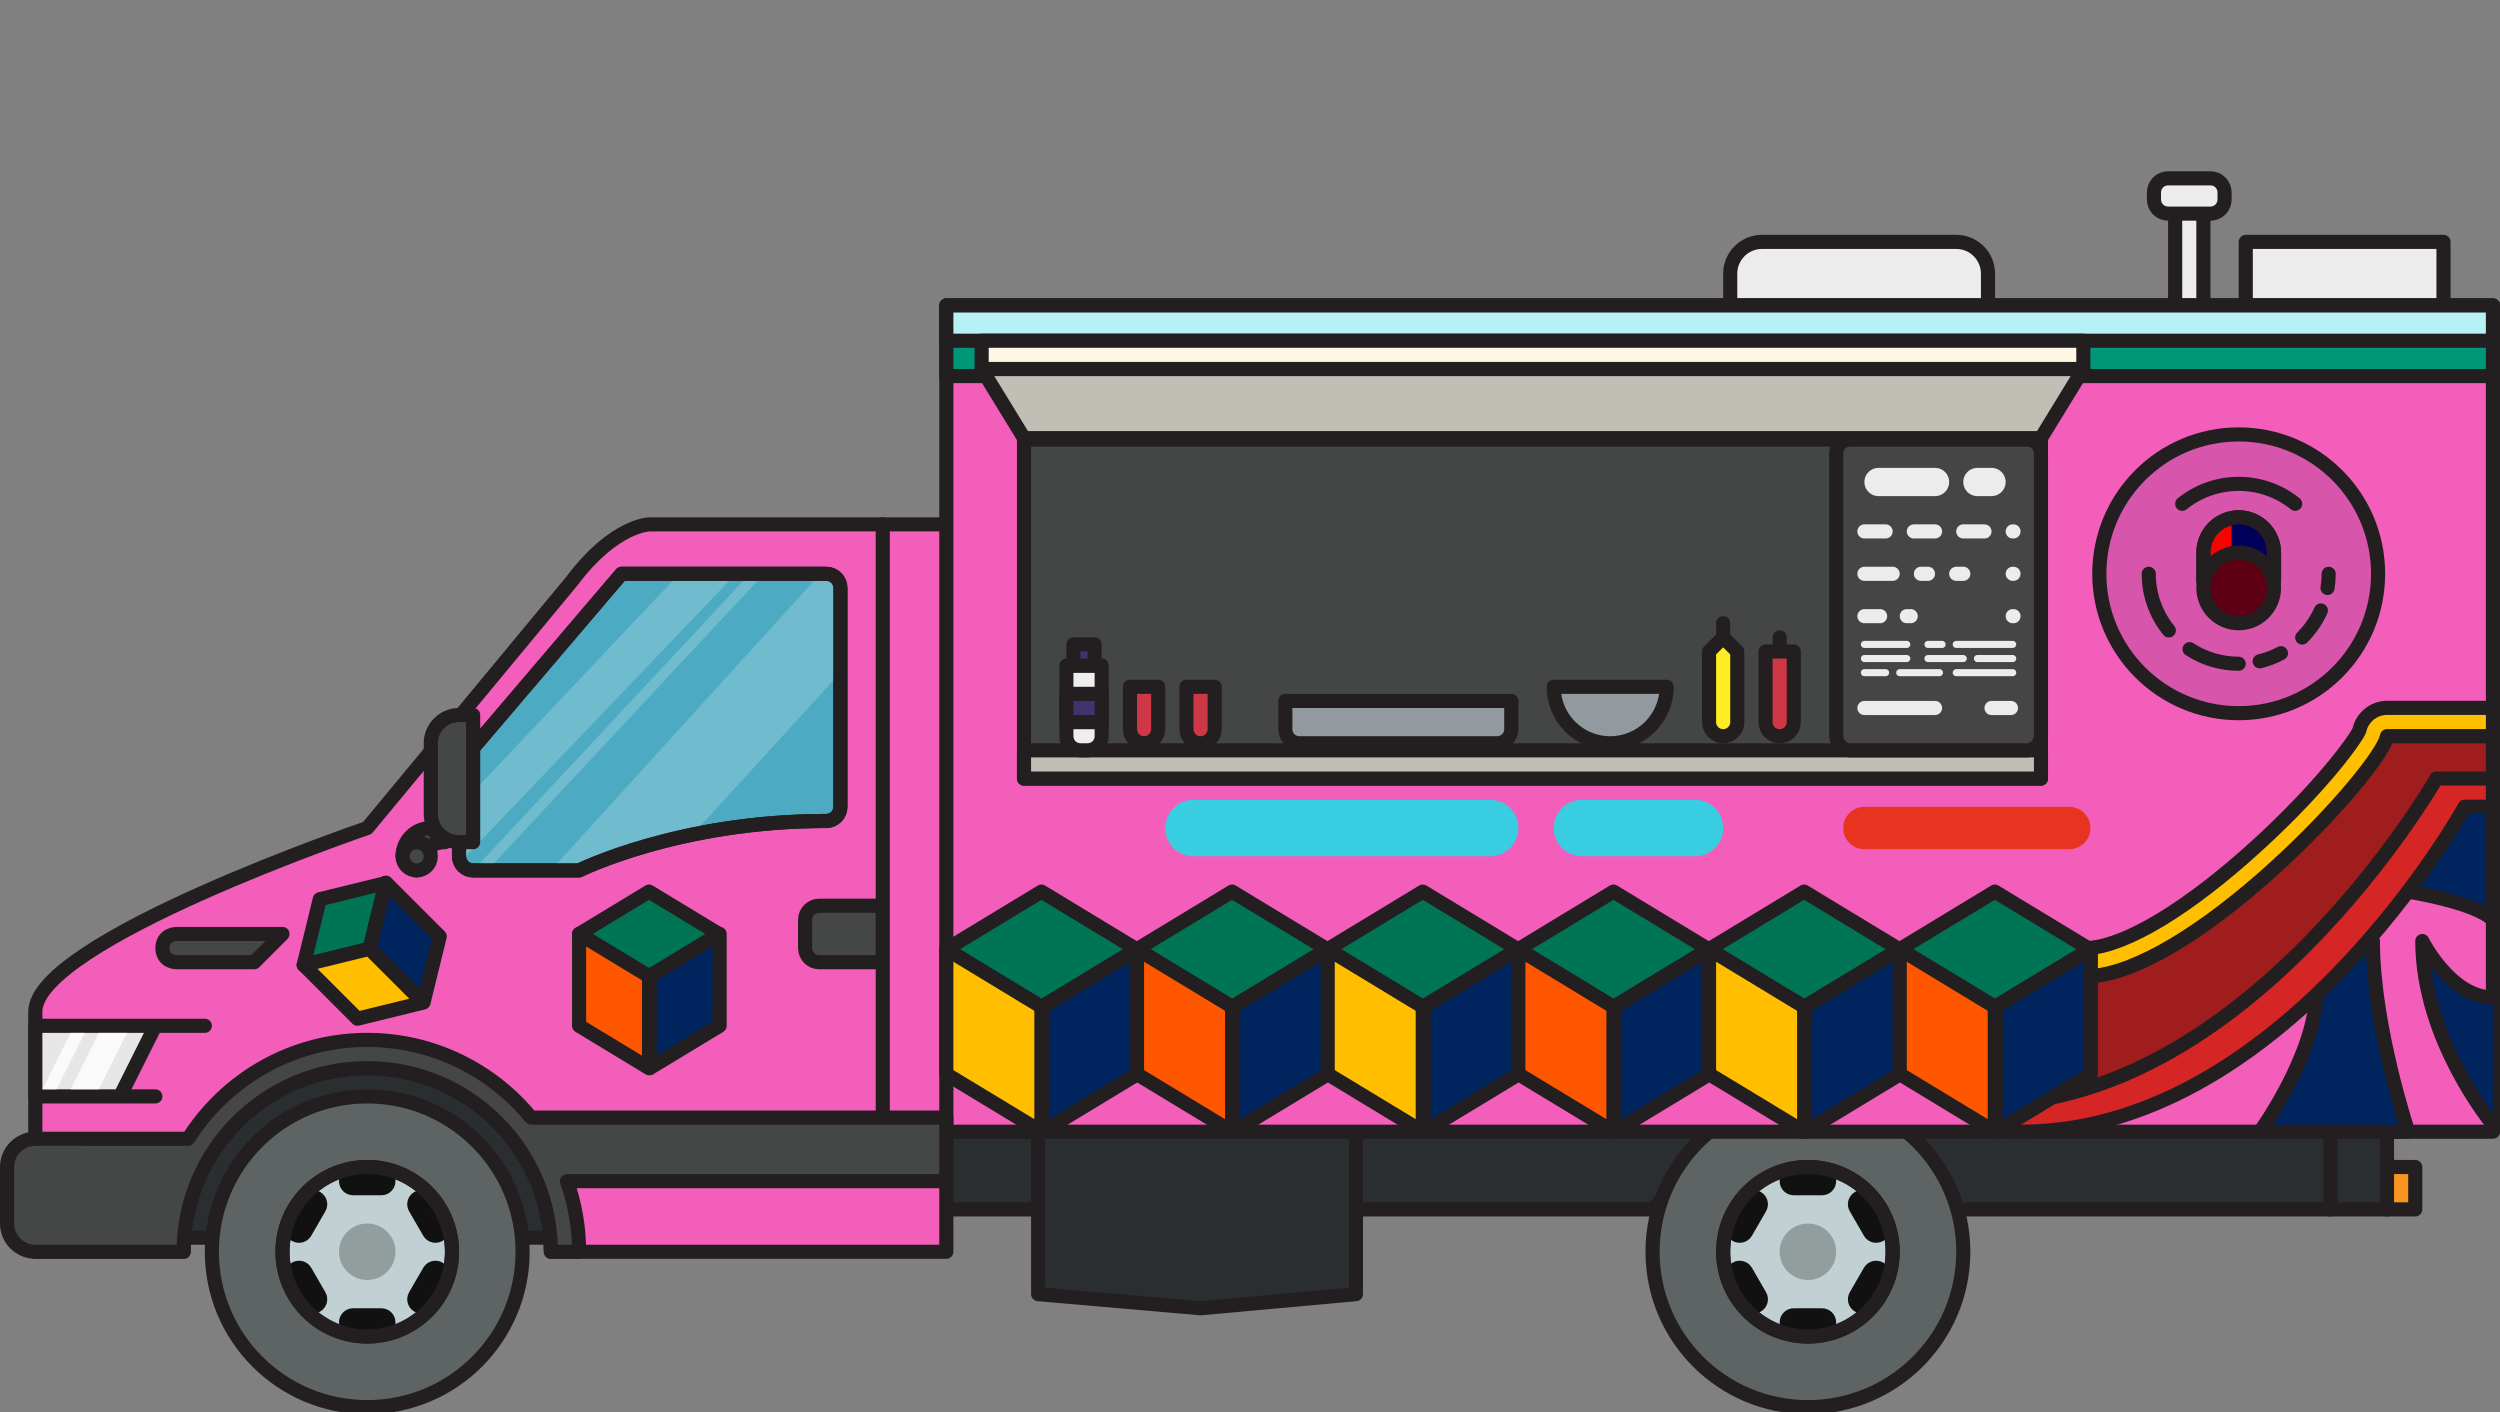 <svg xmlns="http://www.w3.org/2000/svg" width="708" height="400" viewBox="-1.5 0 708 400" enable-background="new -1.5 0 708 400"><rect x="-1.5" y="0" width="708" height="400" fill="#808080" stroke="none"/><path fill="#2B2E31" stroke="#231F20" stroke-width="4" stroke-linecap="round" stroke-linejoin="round" stroke-miterlimit="10" d="M264.5 342.5h202l43-43h-245v43m264-28l20 28h110v-26"/><path fill="#2B2E31" stroke="#231F20" stroke-width="4" stroke-linecap="round" stroke-linejoin="round" stroke-miterlimit="10" d="M36.5 298.5h132v52h-132v-52zm256 68l46 4 44-4v-52h-90v52zm366-24h16v-50h-16v50z"/><path fill="none" stroke="#B9529F" stroke-width="4" stroke-linecap="round" stroke-linejoin="round" stroke-miterlimit="10" d="M266.5 170.5"/><g class="wheel"><circle fill="#5E6363" stroke="#231F20" stroke-width="4" stroke-miterlimit="10" cx="510.501" cy="354.5" r="44"/><circle fill="#C1D0D3" stroke="#231F20" stroke-width="4" stroke-miterlimit="10" cx="510.501" cy="354.5" r="24"/><circle fill="#929D9E" cx="510.501" cy="354.5" r="8"/><path fill="#111" d="M489.18 357.572c1.915-1.105 4.36-.45 5.466 1.463l4 6.928c1.104 1.914.45 4.36-1.464 5.465-1.912 1.104-4.36.45-5.464-1.465l-4-6.928c-1.104-1.912-.448-4.36 1.465-5.463h-.002zm34.643-20c1.913-1.105 4.36-.45 5.464 1.463l4 6.928c1.104 1.914.45 4.36-1.464 5.467-1.913 1.104-4.36.447-5.464-1.467l-4-6.928c-1.107-1.912-.45-4.36 1.463-5.463zM497.18 337.572c1.915 1.104 2.57 3.55 1.466 5.464l-4 6.928c-1.104 1.913-3.55 2.57-5.465 1.466-1.91-1.105-2.566-3.554-1.463-5.467l4-6.928c1.105-1.913 3.552-2.568 5.464-1.465v.002zm34.64 20c1.916 1.104 2.57 3.55 1.467 5.464l-4 6.928c-1.104 1.913-3.55 2.57-5.465 1.466-1.91-1.105-2.567-3.554-1.462-5.467l4-6.928c1.103-1.913 3.55-2.568 5.463-1.465l-.002.002zM518.5 334.5c0 2.21-1.79 4-4 4h-8c-2.21 0-4-1.79-4-4s1.79-4 4-4h8c2.21 0 4 1.79 4 4zm0 40c0 2.21-1.79 4-4 4h-8c-2.21 0-4-1.79-4-4s1.79-4 4-4h8c2.21 0 4 1.79 4 4z"/><circle fill="none" stroke="#231F20" stroke-width="4" stroke-miterlimit="10" cx="510.501" cy="354.5" r="24"/></g><g class="wheel"><circle fill="#5E6363" stroke="#231F20" stroke-width="4" stroke-miterlimit="10" cx="102.501" cy="354.5" r="44"/><circle fill="#C1D0D3" stroke="#231F20" stroke-width="4" stroke-miterlimit="10" cx="102.501" cy="354.5" r="24"/><circle fill="#929D9E" cx="102.501" cy="354.5" r="8"/><path fill="#111" d="M81.18 357.572c1.915-1.105 4.36-.45 5.466 1.463l4 6.928c1.104 1.914.45 4.36-1.464 5.465-1.912 1.104-4.36.45-5.464-1.465l-4-6.928c-1.104-1.912-.448-4.36 1.465-5.463h-.002zm34.643-20c1.913-1.105 4.36-.45 5.464 1.463l4 6.928c1.104 1.914.45 4.36-1.464 5.467-1.913 1.104-4.36.447-5.464-1.467l-4-6.928c-1.107-1.912-.45-4.36 1.463-5.463zM89.18 337.572c1.915 1.104 2.57 3.55 1.466 5.464l-4 6.928c-1.105 1.913-3.55 2.57-5.465 1.466-1.91-1.105-2.567-3.554-1.463-5.467l4-6.928c1.105-1.913 3.552-2.568 5.464-1.465v.002zm34.64 20c1.916 1.104 2.57 3.55 1.467 5.464l-4 6.928c-1.104 1.913-3.55 2.57-5.465 1.466-1.91-1.105-2.567-3.554-1.462-5.467l4-6.928c1.103-1.913 3.55-2.568 5.463-1.465l-.002.002zM110.5 334.5c0 2.21-1.79 4-4 4h-8c-2.21 0-4-1.79-4-4s1.79-4 4-4h8c2.21 0 4 1.79 4 4zm0 40c0 2.21-1.79 4-4 4h-8c-2.21 0-4-1.79-4-4s1.79-4 4-4h8c2.21 0 4 1.79 4 4z"/><circle fill="none" stroke="#231F20" stroke-width="4" stroke-miterlimit="10" cx="102.501" cy="354.5" r="24"/></g><path fill="#F35EBB" stroke="#231F20" stroke-width="4" stroke-linecap="round" stroke-linejoin="round" stroke-miterlimit="10" d="M450.5 86.5h254v234h-438v-234h184zm-348 148s-94 32-94 52v68h42c0-28.72 23.28-52 52-52s52 23.28 52 52h112v-206h-84s-10 0-22 16l-58 70z"/><path fill="#ECECEC" stroke="#231F20" stroke-width="4" stroke-linecap="round" stroke-linejoin="round" stroke-miterlimit="10" d="M634.5 68.5h56v18h-56v-18zm-146 9c0-4.97 4.03-9 9-9h55c4.97 0 9 4.03 9 9v9h-73v-9zm140-21c0 2.21-1.79 4-4 4h-12c-2.21 0-4-1.79-4-4v-2c0-2.21 1.79-4 4-4h12c2.21 0 4 1.79 4 4v2zm-14 4h8v26h-8v-26z"/><path fill="#A01D1D" stroke="#231F20" stroke-width="4" stroke-linecap="round" stroke-linejoin="round" stroke-miterlimit="10" d="M674.5 208.47c-2 10-54 66-84 68l-6 4-8 36c60-10 100-68 100-68 14-28 28-26 28-26v-14h-30z"/><path fill="#00245E" stroke="#231F20" stroke-width="4" stroke-linecap="round" stroke-linejoin="round" stroke-miterlimit="10" d="M670.5 266.5c0 24 10 54 10 54h-42s16-22 16-40"/><path fill="#009678" stroke="#231F20" stroke-width="4" stroke-linecap="round" stroke-linejoin="round" stroke-miterlimit="10" d="M266.5 86.5h438v20h-438v-20z"/><path fill="#B6F1F5" stroke="#231F20" stroke-width="4" stroke-linecap="round" stroke-linejoin="round" stroke-miterlimit="10" d="M266.5 86.5h438v10h-438v-10z"/><g stroke="#231F20" stroke-width="4" stroke-linecap="round" stroke-linejoin="round" stroke-miterlimit="10"><path fill="#007556" d="M182.3 276.5l-19.8-12 19.8-12 19.8 12-19.8 12z"/><path fill="#FF5700" d="M162.5 264.5v26l19.8 12v-26l-19.8-12z"/><path fill="#00245E" d="M202.3 264.5v26l-19.8 12v-26l19.8-12z"/></g><g stroke="#231F20" stroke-width="4" stroke-linecap="round" stroke-linejoin="round" stroke-miterlimit="10"><path fill="#007556" d="M293.428 285.14L266.5 268.82l26.928-16.32 26.927 16.32-26.927 16.32z"/><path fill="#FFBF00" d="M266.5 268.82v35.36l26.928 16.32v-35.36L266.5 268.82z"/><path fill="#00245E" d="M320.628 268.82v35.36L293.7 320.5v-35.36l26.928-16.32z"/></g><g stroke="#231F20" stroke-width="4" stroke-linecap="round" stroke-linejoin="round" stroke-miterlimit="10"><path fill="#007556" d="M347.428 285.14L320.5 268.82l26.928-16.32 26.927 16.32-26.927 16.32z"/><path fill="#FF5700" d="M320.5 268.82v35.36l26.928 16.32v-35.36L320.5 268.82z"/><path fill="#00245E" d="M374.628 268.82v35.36L347.7 320.5v-35.36l26.928-16.32z"/></g><path fill="#00245E" stroke="#231F20" stroke-width="4" stroke-linecap="round" stroke-linejoin="round" stroke-miterlimit="10" d="M704.5 318.5s-20-24-20-52c0 0 8 16 20 16"/><path fill="#00245E" stroke="#231F20" stroke-width="4" stroke-linecap="round" stroke-linejoin="round" stroke-miterlimit="10" d="M680.5 252.5s19 3 24 8v-34h-10l-14 26z"/><g stroke="#231F20" stroke-width="4" stroke-linecap="round" stroke-linejoin="round" stroke-miterlimit="10"><path fill="#007556" d="M401.428 285.14L374.5 268.82l26.928-16.32 26.927 16.32-26.927 16.32z"/><path fill="#FFBF00" d="M374.5 268.82v35.36l26.928 16.32v-35.36L374.5 268.82z"/><path fill="#00245E" d="M428.628 268.82v35.36L401.7 320.5v-35.36l26.928-16.32z"/></g><g stroke="#231F20" stroke-width="4" stroke-linecap="round" stroke-linejoin="round" stroke-miterlimit="10"><path fill="#007556" d="M455.428 285.14L428.5 268.82l26.928-16.32 26.927 16.32-26.927 16.32z"/><path fill="#FF5700" d="M428.5 268.82v35.36l26.928 16.32v-35.36L428.5 268.82z"/><path fill="#00245E" d="M482.628 268.82v35.36L455.7 320.5v-35.36l26.928-16.32z"/></g><path fill="#FFBF00" d="M588.37 276.605c-.32 0-.642-.078-.93-.23l-7.87-4.137c-.814-.43-1.232-1.357-1.012-2.252.22-.893 1.022-1.52 1.94-1.52l9.535.014c10.906-.766 28.227-11.29 47.538-28.892 19.337-17.62 28.513-30.983 29.11-32.81.744-3.62 4.04-6.312 7.818-6.312h28c1.104 0 2 .896 2 2v4c0 1.104-.896 2-2 2h-28c-1.02 4.94-13.933 20.988-31.54 37.036-20.664 18.833-39.785 30.118-52.46 30.963l-1.995.134c-.043.003-.087.005-.132.005z"/><path fill="#231F20" d="M702.5 202.47v4h-28c-.943 0-1.77.68-1.962 1.618-.822 3.987-12.984 19.588-30.924 35.938-20.336 18.533-39.016 29.63-51.246 30.447l-1.996.133-7.87-4.138 9.6.015c11.347-.758 29.14-11.48 48.82-29.414 19.413-17.694 29.233-31.747 29.7-33.794.573-2.784 3.047-4.81 5.88-4.81h28m0-3.998h-28c-4.623 0-8.67 3.224-9.734 7.71-1.1 2.354-10.405 15.406-28.54 31.934-18.666 17.01-35.94 27.604-46.263 28.37l-9.457-.015h-.006c-1.84 0-3.44 1.254-3.883 3.038-.443 1.787.39 3.646 2.02 4.502l7.87 4.138c.575.303 1.214.46 1.86.46.09 0 .18-.003.27-.01l1.995-.134c13.31-.887 32.37-12.065 53.673-31.48 15.224-13.874 28.68-29.495 31.633-36.514h26.56c2.21 0 4-1.792 4-4v-4c0-2.21-1.79-4-4-4l.002.002z"/><g stroke="#231F20" stroke-width="4" stroke-linecap="round" stroke-linejoin="round" stroke-miterlimit="10"><path fill="#007556" d="M509.428 285.14L482.5 268.82l26.928-16.32 26.927 16.32-26.927 16.32z"/><path fill="#FFBF00" d="M482.5 268.82v35.36l26.928 16.32v-35.36L482.5 268.82z"/><path fill="#00245E" d="M536.628 268.82v35.36L509.7 320.5v-35.36l26.928-16.32z"/></g><path fill="#D52524" stroke="#231F20" stroke-width="4" stroke-linecap="round" stroke-linejoin="round" stroke-miterlimit="10" d="M696.5 228.47h8v-8h-16s-54 94.222-130 92.222l10 7.777c76 2 128-92 128-92"/><g stroke="#231F20" stroke-width="4" stroke-linecap="round" stroke-linejoin="round" stroke-miterlimit="10"><path fill="#007556" d="M563.428 285.14L536.5 268.82l26.928-16.32 26.927 16.32-26.927 16.32z"/><path fill="#FF5700" d="M536.5 268.82v35.36l26.928 16.32v-35.36L536.5 268.82z"/><path fill="#00245E" d="M590.628 268.82v35.36L563.7 320.5v-35.36l26.928-16.32z"/></g><g stroke="#231F20" stroke-width="4" stroke-linecap="round" stroke-linejoin="round" stroke-miterlimit="10"><path fill="#007556" d="M103.12 268.71l-18.62 4.565 4.568-18.618 18.62-4.566-4.567 18.62z"/><path fill="#FFBF00" d="M84.5 273.275L99.726 288.5l18.62-4.566-15.225-15.224-18.62 4.565z"/><path fill="#00245E" d="M107.804 249.973l15.224 15.225-4.566 18.617-15.223-15.223 4.564-18.62z"/></g><path fill="#E50000" stroke="#333" stroke-width="4" stroke-linecap="round" stroke-linejoin="round" stroke-miterlimit="10" d="M704.5 214.723"/><g stroke="#231F20" stroke-width="4" stroke-linecap="round" stroke-linejoin="round" stroke-miterlimit="10"><path fill="#C1BFB5" d="M576.5 124.075l12-19.575h-312l12 19.575h288z"/><path fill="#FFF6E3" d="M276.5 96.5h312v8h-312v-8z"/><path fill="#444646" d="M288.5 124.5h288v96h-288v-96z"/><path fill="#C1BFB5" d="M288.5 212.5h288v8h-288v-8z"/></g><path fill="#454646" stroke="#231F20" stroke-width="4" stroke-linecap="round" stroke-linejoin="round" stroke-miterlimit="10" d="M266.5 316.5H148.896c-11.013-13.42-27.72-22-46.395-22-21.325 0-40.074 11.19-50.717 28H8.5c-4.417 0-8 3.582-8 8v16c0 4.418 3.583 8 8 8h42c0-28.72 23.28-52 52-52s52 23.28 52 52h8c0-7.012-1.22-13.74-3.44-20H266.5v-18zm-18-44h-18c-2.21 0-4-1.79-4-4v-8c0-2.21 1.79-4 4-4h18m0 60v-168"/><path fill="#454646" stroke="#231F20" stroke-width="4" stroke-linecap="round" stroke-linejoin="round" stroke-miterlimit="10" d="M48.5 272.5h22l8-8h-30s-4 0-4 4 4 4 4 4z"/><path fill="#E5E6E5" stroke="#231F20" stroke-width="4" stroke-linecap="round" stroke-linejoin="round" stroke-miterlimit="10" d="M8.5 310.5h24l10-20h-34v20zm48-20h-18m4 20h-14"/><path fill="#4CABC2" stroke="#231F20" stroke-width="4" stroke-linecap="round" stroke-linejoin="round" stroke-miterlimit="10" d="M188.5 162.5h44c2.21 0 4 1.79 4 4v62c0 2.21-1.79 4-4 4-42 0-70 14-70 14h-30c-2.21 0-4-1.79-4-4v-26l46-54h14z"/><path opacity=".8" fill="#fff" enable-background="new" d="M34.5 292.5l-8 16h-8l8-16h8zm-12 0l-8 16h-4l8-16h4z"/><path opacity=".2" fill="#fff" enable-background="new" d="M205 164.5l-76.247 79.75-.252-15.75 60.5-64h16zm8 0l-76.5 82h-4l76.5-82h4zm23.5 26l-42 46-40 10 74.5-82h7.5v26z"/><path fill="none" stroke="#231F20" stroke-width="4" stroke-linecap="round" stroke-linejoin="round" stroke-miterlimit="10" d="M188.5 162.5h44c2.21 0 4 1.79 4 4v62c0 2.21-1.79 4-4 4-42 0-70 14-70 14h-30c-2.21 0-4-1.79-4-4v-26l46-54h14z"/><path fill="#F79520" stroke="#231F20" stroke-width="4" stroke-linecap="round" stroke-linejoin="round" stroke-miterlimit="10" d="M674.5 330.5h8v12h-8v-12z"/><g fill="#454646" stroke="#231F20" stroke-width="4" stroke-linecap="round" stroke-linejoin="round" stroke-miterlimit="10"><path d="M116.5 246.5c0-4.418 3.583-8 8-8l-4-4c-4.417 0-8 3.582-8 8l4 4zm16-8h-4c-4.417 0-8-3.582-8-8v-20c0-4.418 3.583-8 8-8h4v36z"/><circle cx="116.501" cy="242.5" r="4"/></g><circle fill="#D855AC" stroke="#231F20" stroke-width="4" stroke-linecap="round" stroke-linejoin="round" stroke-miterlimit="10" cx="632.501" cy="162.5" r="39.473"/><path fill="none" stroke="#231F20" stroke-width="4" stroke-linecap="round" stroke-linejoin="round" stroke-miterlimit="10" d="M616.5 142.678c4.374-3.535 9.94-5.65 16-5.65s11.628 2.115 16 5.65"/><path fill="#FB57BE" stroke="#231F20" stroke-width="4" stroke-linecap="round" stroke-linejoin="round" stroke-miterlimit="10" d="M612.71 178.54c-3.553-4.378-5.682-9.96-5.682-16.04m25.473 25.473c-5.134 0-9.913-1.52-13.913-4.132m25.884 1.15c-1.88 1.004-3.9 1.777-6.026 2.285"/><path fill="#FB0000" stroke="#231F20" stroke-width="4" stroke-linecap="round" stroke-linejoin="round" stroke-miterlimit="10" d="M642.5 156.5c0-5.522-4.476-10-10-10s-10 4.478-10 10v8h20v-8z"/><path fill="#00005A" d="M640.5 164.5v-8c0-5.522-4.476-10-10-10v18h10"/><path fill="#FB57BE" stroke="#231F20" stroke-width="4" stroke-linecap="round" stroke-linejoin="round" stroke-miterlimit="10" d="M655.77 172.882c-1.283 2.874-3.086 5.467-5.285 7.66m7.49-18.042c0 1.365-.107 2.705-.314 4.012"/><path fill="none" stroke="#231F20" stroke-width="4" stroke-linecap="round" stroke-linejoin="round" stroke-miterlimit="10" d="M642.5 156.5c0-5.522-4.476-10-10-10s-10 4.478-10 10v8h20v-8z"/><circle fill="#5E0013" stroke="#231F20" stroke-width="4" stroke-linecap="round" stroke-linejoin="round" stroke-miterlimit="10" cx="632.501" cy="166.5" r="10"/><path fill="none" stroke="#39CDE2" stroke-width="16" stroke-linecap="round" stroke-linejoin="round" stroke-miterlimit="10" d="M336.5 234.5h84m26 0h32"/><path fill="none" stroke="#E63421" stroke-width="12" stroke-linecap="round" stroke-linejoin="round" stroke-miterlimit="10" d="M526.5 234.5h58"/><path fill="#454545" stroke="#231F20" stroke-width="4" stroke-linecap="round" stroke-linejoin="round" stroke-miterlimit="10" d="M576.5 128.5c0-2.41-1.79-4-4-4h-50c-2.21 0-4 1.59-4 4v79.637c0 2.41 1.79 4.363 4 4.363h50c2.21 0 4-1.954 4-4.363V128.5z"/><path fill="none" stroke="#ECECEC" stroke-width="2" stroke-linecap="round" stroke-linejoin="round" stroke-miterlimit="10" d="M526.5 182.5h12m6 0h4m4 0h16m-42 4h12m6 0h10m4 0h10m-42 4h6m4 0h11.25m4.75 0h16"/><path fill="none" stroke="#ECECEC" stroke-width="8" stroke-linecap="round" stroke-linejoin="round" stroke-miterlimit="10" d="M530.5 136.5h16m12 0h4"/><path fill="none" stroke="#ECECEC" stroke-width="4" stroke-linecap="round" stroke-linejoin="round" stroke-miterlimit="10" d="M526.5 150.5h6m8 0h6m8 0h6m-34 12h8m8 0h2m-18 12h4.446m7.555 0h1.113m12.888-12h2m14-12h.22m-.22 12h.22m-.22 12h.22m-42.22 26h20m16 0h5.5"/><path fill="#CE3746" stroke="#231F20" stroke-width="4" stroke-linecap="round" stroke-linejoin="round" stroke-miterlimit="10" d="M326.5 194.5v12c0 2.21-1.79 4-4 4s-4-1.79-4-4v-12h8zM342.5 194.5v12c0 2.21-1.79 4-4 4s-4-1.79-4-4v-12h8z"/><path fill="#eee" stroke="#231F20" stroke-width="4" stroke-linecap="round" stroke-linejoin="round" stroke-miterlimit="10" d="M310.5 188.5v20c0 2.21-1.79 4-4 4h-2c-2.21 0-4-1.79-4-4v-20h10z"/><path fill="#40346E" stroke="#231F20" stroke-width="4" stroke-linecap="round" stroke-linejoin="round" stroke-miterlimit="10" d="M300.5 196.5h10v8h-10v-8zm2-14h6v6h-6v-6z"/><path fill="#939A9F" stroke="#231F20" stroke-width="4" stroke-linecap="round" stroke-linejoin="round" stroke-miterlimit="10" d="M470.5 194.5c0 8.836-7.163 16-16 16s-16-7.164-16-16h32zm-108 12c0 2.21 1.79 4 4 4h56c2.21 0 4-1.79 4-4v-8h-64v8z"/><path fill="#FCEE22" stroke="#231F20" stroke-width="4" stroke-linecap="round" stroke-linejoin="round" stroke-miterlimit="10" d="M490.5 184.5v20c0 2.21-1.79 4-4 4s-4-1.79-4-4v-20l4-4 4 4zm-4-4v-4"/><path fill="#CE3746" stroke="#231F20" stroke-width="4" stroke-linecap="round" stroke-linejoin="round" stroke-miterlimit="10" d="M506.5 184.5v20c0 2.21-1.79 4-4 4s-4-1.79-4-4v-20h8zm-4 0v-4"/></svg>